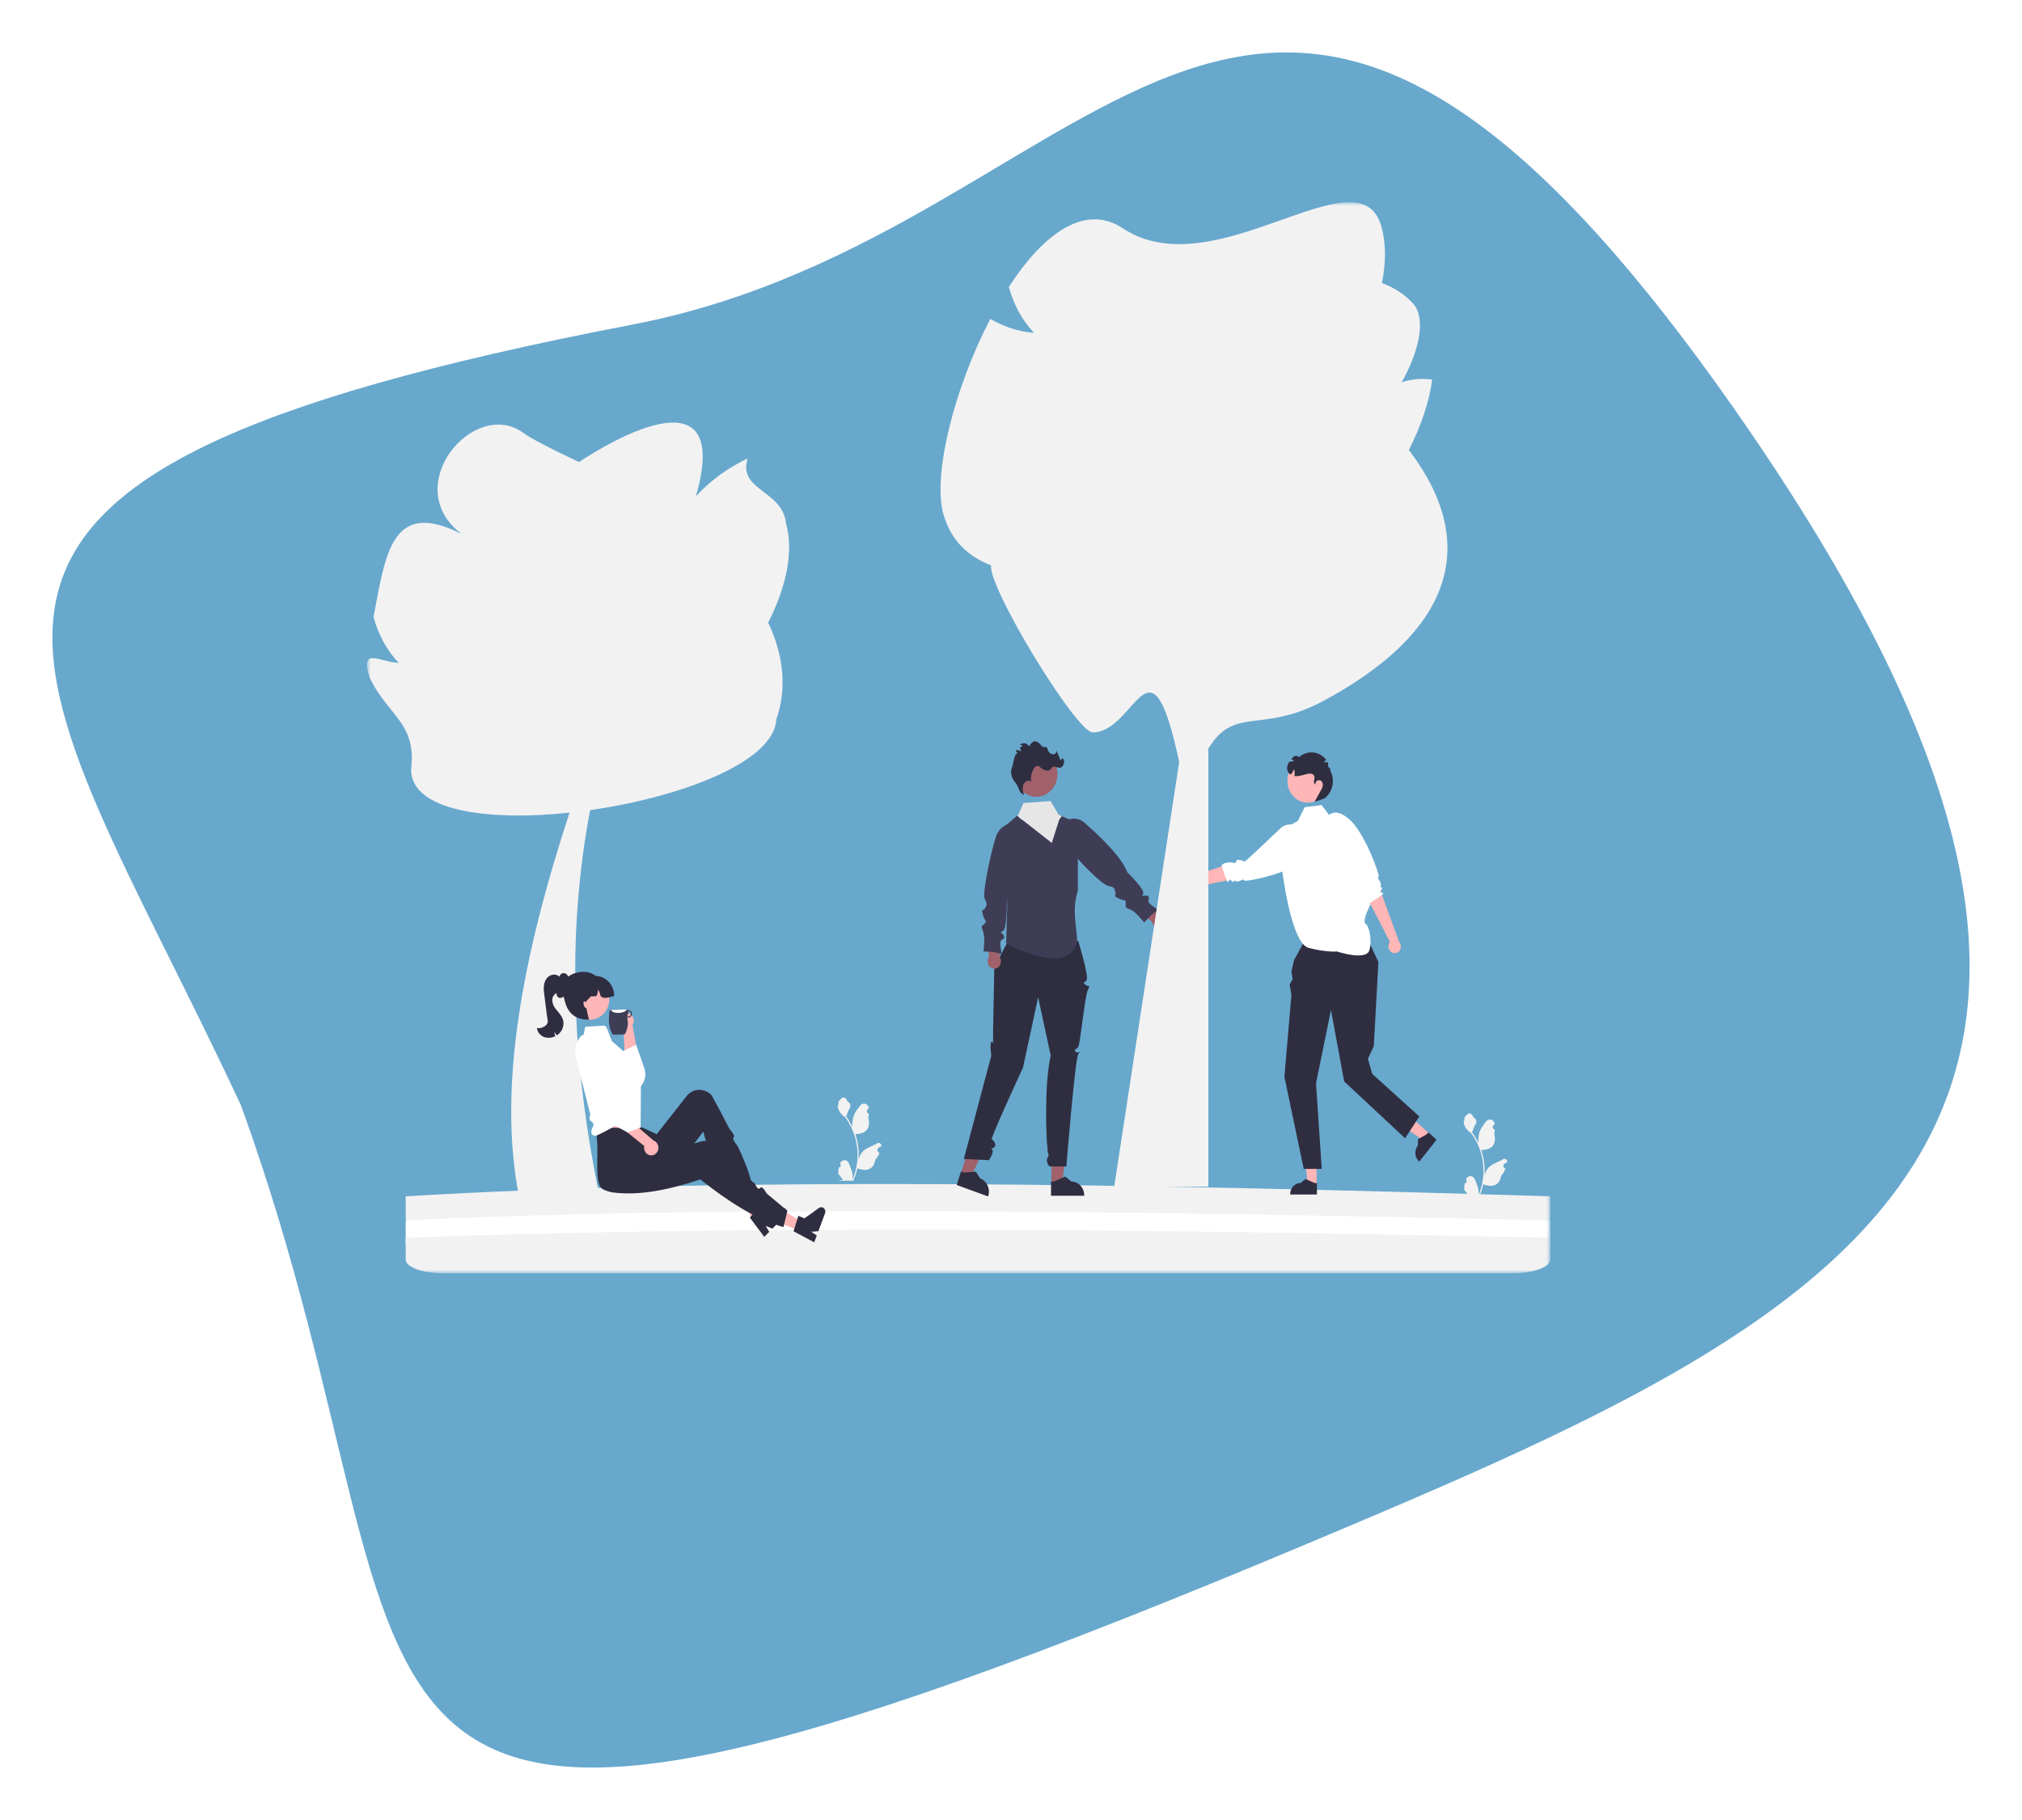 <svg width="270" height="243" viewBox="0 0 270 243" fill="none" xmlns="http://www.w3.org/2000/svg">
<g clip-path="url(#clip0_52_2)">
<g filter="url(#filter0_d_52_2)">
<path d="M233.022 50.667C299.076 146.439 245.343 170.382 174.498 200.139C31.013 260.409 61.948 223.66 32.172 141.57C3.424 80.002 -22.295 57.85 84.487 37.327C149.272 24.876 166.968 -45.105 233.022 50.667Z" fill="#68A8CD"/>
</g>
<mask id="mask0_52_2" style="mask-type:luminance" maskUnits="userSpaceOnUse" x="49" y="27" width="158" height="143">
<path d="M207 27H49V170H207V27Z" fill="white"/>
</mask>
<g mask="url(#mask0_52_2)">
<path d="M207 159.729V162.643C207 163.647 204.755 164.464 201.996 164.464H59.178C57.883 164.464 56.701 164.284 55.812 163.988C55.718 163.957 55.625 163.924 55.537 163.89C54.692 163.564 54.174 163.125 54.174 162.643V159.729C97.651 157.117 151.121 158.001 207 159.729Z" fill="#F2F2F2"/>
<path d="M207 162.939V165.853C207 166.856 204.755 167.673 201.996 167.673H59.178C57.883 167.673 56.701 167.493 55.812 167.197C55.718 167.167 55.625 167.134 55.537 167.099C54.692 166.774 54.174 166.335 54.174 165.853V162.939C94.193 160.991 148.652 161.618 207 162.939Z" fill="white"/>
<path d="M207 165.266V168.179C207 169.183 204.755 170 201.996 170H59.178C57.883 170 56.701 169.82 55.812 169.524C55.718 169.494 55.625 169.461 55.537 169.426C54.692 169.101 54.174 168.662 54.174 168.179V165.266C97.475 163.63 150.23 164.018 207 165.266Z" fill="#F2F2F2"/>
<path d="M195.603 157.973C195.819 157.988 195.938 157.701 195.775 157.534L195.758 157.465L195.765 157.448C195.983 156.892 196.722 156.896 196.938 157.453C197.13 157.947 197.374 158.443 197.435 158.966C197.462 159.197 197.449 159.432 197.402 159.658C197.851 158.607 198.088 157.46 198.088 156.305C198.088 156.015 198.073 155.725 198.043 155.436C198.018 155.2 197.983 154.964 197.939 154.731C197.698 153.472 197.177 152.272 196.425 151.27C196.064 151.059 195.763 150.729 195.581 150.333C195.515 150.19 195.464 150.036 195.44 149.88C195.481 149.885 195.595 149.215 195.564 149.174C195.621 149.081 195.724 149.035 195.786 148.944C196.098 148.492 196.526 148.571 196.75 149.185C197.229 149.443 197.233 149.871 196.94 150.283C196.753 150.546 196.727 150.9 196.564 151.181C196.58 151.204 196.598 151.226 196.615 151.249C196.924 151.674 197.191 152.129 197.417 152.608C197.353 152.076 197.447 151.435 197.607 151.021C197.79 150.55 198.132 150.154 198.433 149.747C198.795 149.257 199.536 149.471 199.6 150.091L199.602 150.109C199.557 150.136 199.513 150.165 199.471 150.195C199.226 150.368 199.311 150.773 199.6 150.821L199.607 150.822C199.591 150.994 199.563 151.165 199.522 151.333C199.909 152.932 199.075 153.514 197.884 153.54C197.857 153.555 197.832 153.569 197.805 153.583C197.926 153.947 198.022 154.319 198.094 154.697C198.158 155.031 198.202 155.369 198.227 155.708C198.258 156.136 198.256 156.566 198.222 156.993L198.224 156.978C198.31 156.507 198.548 156.068 198.895 155.764C199.411 155.31 200.14 155.143 200.697 154.778C200.965 154.603 201.309 154.829 201.262 155.162L201.26 155.178C201.177 155.214 201.096 155.256 201.018 155.303C200.973 155.33 200.929 155.358 200.886 155.389C200.642 155.562 200.727 155.967 201.016 156.014L201.022 156.015L201.036 156.018C200.894 156.379 200.695 156.714 200.447 157.004C200.206 158.399 199.168 158.532 198.058 158.125C197.937 158.691 197.759 159.244 197.531 159.77H195.65C195.643 159.748 195.637 159.725 195.631 159.702C195.805 159.714 195.98 159.703 196.152 159.669C196.012 159.486 195.873 159.301 195.733 159.118C195.73 159.114 195.727 159.111 195.724 159.107C195.653 159.013 195.582 158.92 195.511 158.827C195.507 158.539 195.539 158.252 195.603 157.973Z" fill="#F2F2F2"/>
<path d="M112.023 155.849C112.238 155.864 112.358 155.577 112.194 155.41L112.178 155.341L112.185 155.324C112.403 154.768 113.142 154.772 113.358 155.329C113.55 155.824 113.794 156.319 113.854 156.842C113.881 157.073 113.869 157.308 113.821 157.535C114.271 156.483 114.508 155.336 114.508 154.182C114.508 153.892 114.493 153.602 114.462 153.312C114.437 153.076 114.403 152.841 114.359 152.608C114.118 151.348 113.597 150.148 112.845 149.147C112.484 148.935 112.182 148.605 112 148.209C111.935 148.066 111.884 147.912 111.859 147.756C111.901 147.761 112.015 147.091 111.984 147.05C112.041 146.957 112.143 146.911 112.206 146.82C112.517 146.369 112.946 146.447 113.17 147.061C113.648 147.319 113.653 147.748 113.359 148.16C113.173 148.422 113.147 148.776 112.983 149.057C113 149.08 113.018 149.102 113.035 149.126C113.344 149.55 113.611 150.006 113.836 150.485C113.773 149.952 113.867 149.311 114.027 148.898C114.209 148.427 114.551 148.03 114.853 147.623C115.214 147.134 115.956 147.347 116.02 147.967L116.022 147.985C115.977 148.012 115.933 148.041 115.89 148.071C115.646 148.244 115.731 148.649 116.02 148.697L116.026 148.698C116.01 148.87 115.983 149.041 115.942 149.209C116.329 150.808 115.494 151.39 114.303 151.417C114.277 151.431 114.251 151.445 114.225 151.459C114.346 151.823 114.442 152.196 114.514 152.574C114.578 152.908 114.622 153.245 114.647 153.584C114.678 154.012 114.675 154.442 114.642 154.869L114.644 154.854C114.729 154.384 114.968 153.944 115.315 153.64C115.831 153.186 116.56 153.019 117.117 152.654C117.385 152.479 117.729 152.706 117.682 153.038L117.679 153.054C117.597 153.09 117.516 153.132 117.437 153.179C117.393 153.206 117.349 153.235 117.306 153.265C117.062 153.438 117.146 153.843 117.436 153.891L117.442 153.892L117.456 153.894C117.313 154.255 117.115 154.591 116.867 154.88C116.625 156.276 115.588 156.408 114.478 156.002C114.357 156.567 114.179 157.12 113.951 157.646H112.07C112.063 157.624 112.057 157.601 112.051 157.579C112.225 157.59 112.4 157.579 112.571 157.545C112.432 157.362 112.292 157.177 112.153 156.994C112.149 156.991 112.147 156.987 112.144 156.983C112.073 156.89 112.002 156.797 111.931 156.703C111.927 156.415 111.959 156.128 112.023 155.849Z" fill="#F2F2F2"/>
<path d="M175.808 158.19H174.646L174.093 153.395H175.808V158.19Z" fill="#FFB6B6"/>
<path d="M175.849 159.487H172.276V159.439C172.276 158.617 172.899 157.951 173.667 157.951L174.319 157.421L175.537 157.951H175.849V159.487Z" fill="#2F2E41"/>
<path d="M190.872 151.373L190.122 152.322L186.343 149.677L187.451 148.276L190.872 151.373Z" fill="#FFB6B6"/>
<path d="M191.824 152.177L189.517 155.096L189.482 155.065C188.896 154.534 188.822 153.595 189.318 152.968L189.362 152.092L190.526 151.44L190.728 151.185L191.824 152.177Z" fill="#2F2E41"/>
<path d="M181.481 122.917L175.252 123.691L172.797 128.191L172.444 129.698L172.604 130.734L172.21 131.456L172.444 132.838L171.506 143.762L174.087 156.068H176.493L175.73 144.641L177.725 134.847L179.486 144.39L187.626 151.976L189.523 149.067L183.241 143.386L182.654 141.376L183.445 139.678L184.062 128.443L181.481 122.917Z" fill="#2F2E41"/>
<path d="M178.515 127.035C178.515 127.035 182.443 128.344 182.857 126.863C183.27 125.383 182.754 123.552 182.363 123.358C181.971 123.163 182.435 121.887 182.87 121.034C183.304 120.181 183.237 119.712 182.988 119.61C182.738 119.507 178.85 109.175 178.85 109.175L177.528 108.878L176.468 107.486L174.218 107.777L173.298 109.599L171.756 110.473L171.193 116.017C171.193 116.017 171.47 118.393 172.034 120.892C172.209 121.67 172.412 122.459 172.644 123.193C173.188 124.921 173.889 126.339 174.749 126.561C177.148 127.18 178.515 127.035 178.515 127.035Z" fill="white"/>
<path d="M165.114 117.311L164.313 117.468L164.127 117.505L163.83 117.564L157.645 118.782C157.321 119.008 156.895 118.971 156.608 118.692C156.277 118.365 156.258 117.811 156.563 117.458C156.569 117.452 156.574 117.447 156.58 117.441C156.899 117.083 157.429 117.063 157.772 117.395C157.805 117.429 157.835 117.465 157.862 117.504L158.029 117.446L158.553 117.263L158.948 117.126L159.735 116.85L160.04 116.744L161.03 116.399L161.984 116.066L163.14 115.663L164.029 115.353L164.206 115.672L165.114 117.311Z" fill="#FFB6B6"/>
<path d="M166.576 117.578C166.402 117.599 166.288 117.604 166.249 117.594C165.917 117.509 166.284 117.277 165.55 117.612C164.955 117.883 164.905 117.396 164.819 117.604C164.677 117.947 164.476 117.598 164.313 117.468C164.24 117.41 164.176 117.397 164.127 117.505C164.11 117.541 164.095 117.593 164.083 117.663C164.044 117.872 163.948 117.789 163.83 117.564C163.636 117.191 163.381 116.431 163.236 115.968C163.194 115.838 163.161 115.73 163.14 115.663C163.125 115.613 163.117 115.585 163.117 115.585C163.117 115.585 163.163 115.442 163.389 115.318C163.547 115.23 163.794 115.153 164.175 115.139C164.409 115.13 164.593 115.183 164.735 115.203C164.818 115.215 164.887 115.215 164.942 115.188L164.944 115.187C165.006 115.157 165.053 115.094 165.088 114.972C165.152 114.754 165.419 114.78 165.684 114.851C165.932 114.92 166.18 115.028 166.254 115.005C166.36 114.971 169.161 112.323 170.95 110.624C171.767 109.848 173.014 109.909 173.761 110.762L174.522 111.63C174.522 111.63 175.01 111.976 175.099 112.623C175.135 112.896 175.101 113.223 174.928 113.603C174.775 113.935 174.515 114.308 174.102 114.718C172.347 116.459 167.853 117.43 166.576 117.578Z" fill="white"/>
<path d="M184.056 118.177L184.352 118.99L184.42 119.178L184.531 119.479L186.817 125.748C187.085 126.046 187.132 126.5 186.93 126.855C186.692 127.264 186.188 127.389 185.805 127.135C185.799 127.13 185.793 127.125 185.787 127.121C185.398 126.852 185.28 126.299 185.52 125.876C185.545 125.836 185.572 125.797 185.603 125.761L185.517 125.596L185.251 125.081L185.05 124.691L184.649 123.916L184.494 123.616L183.99 122.641L183.505 121.702L182.917 120.563L182.464 119.688L182.724 119.441L184.056 118.177Z" fill="#FFB6B6"/>
<path d="M184.025 116.591C184.077 116.769 184.103 116.888 184.102 116.932C184.086 117.297 183.804 116.955 184.25 117.662C184.611 118.237 184.173 118.381 184.38 118.432C184.723 118.517 184.44 118.793 184.352 118.99C184.312 119.077 184.312 119.147 184.42 119.178C184.457 119.189 184.507 119.195 184.574 119.195C184.773 119.196 184.715 119.312 184.531 119.479C184.225 119.754 183.576 120.164 183.179 120.404C183.067 120.474 182.974 120.528 182.917 120.563C182.874 120.588 182.849 120.602 182.849 120.602C182.849 120.602 182.71 120.58 182.553 120.366C182.443 120.217 182.325 119.972 182.24 119.574C182.188 119.33 182.201 119.127 182.193 118.974C182.189 118.885 182.176 118.812 182.14 118.759L182.139 118.758C182.1 118.698 182.033 118.66 181.915 118.646C181.702 118.621 181.676 118.335 181.691 118.043C181.708 117.769 181.759 117.488 181.724 117.415C181.65 117.261 179.094 114.517 179.094 114.517L177.066 109.364C177.066 109.364 177.291 108.786 177.869 108.571C178.112 108.481 178.419 108.455 178.8 108.566C179.134 108.663 179.526 108.866 179.98 109.223C181.909 110.738 183.648 115.277 184.025 116.591Z" fill="white"/>
<path d="M174.617 107.171C176.111 107.171 177.322 105.874 177.322 104.275C177.322 102.676 176.111 101.38 174.617 101.38C173.122 101.38 171.911 102.676 171.911 104.275C171.911 105.874 173.122 107.171 174.617 107.171Z" fill="#FFB6B6"/>
<path d="M176.911 106.561C176.911 106.561 176.014 106.955 175.568 107.01C175.792 106.64 176.104 105.981 176.327 105.612C176.444 105.418 176.563 105.22 176.617 104.997C176.669 104.772 176.646 104.515 176.503 104.344C176.366 104.177 176.126 104.119 175.936 104.207C175.745 104.295 175.619 104.52 175.636 104.74C175.468 104.672 175.431 104.43 175.462 104.24C175.493 104.05 175.565 103.855 175.515 103.669C175.466 103.489 175.305 103.361 175.134 103.315C174.965 103.268 174.785 103.289 174.611 103.324C174.114 103.422 173.632 103.624 173.126 103.63C173.026 103.632 172.924 103.623 172.823 103.604C172.908 103.308 172.903 102.982 172.795 102.695C172.692 102.964 172.54 103.212 172.352 103.423C172.143 103.296 171.979 103.11 171.906 102.865C171.825 102.594 171.872 102.294 171.982 102.036C172.033 101.917 172.097 101.806 172.169 101.7C172.241 101.705 172.316 101.702 172.387 101.691C172.546 101.67 172.699 101.619 172.838 101.534C172.694 101.493 172.554 101.437 172.421 101.363C172.427 101.355 172.433 101.348 172.439 101.34C172.572 101.178 172.717 101.013 172.907 100.942C173.097 100.87 173.344 100.924 173.437 101.117C173.958 100.638 174.664 100.397 175.348 100.464C176.021 100.531 176.665 100.893 177.097 101.451C176.962 101.542 176.843 101.658 176.75 101.797C176.927 101.762 177.108 101.753 177.287 101.768C177.365 101.948 177.392 102.141 177.308 102.312C177.475 102.478 177.809 102.772 177.596 102.826C177.934 103.42 178.055 104.152 177.93 104.835C177.805 105.519 177.433 106.147 176.911 106.561Z" fill="#2F2E41"/>
<path d="M140.397 158.047H141.838L142.524 152.1L140.397 152.101V158.047Z" fill="#A0616A"/>
<path d="M140.347 159.655H144.777V159.595C144.777 158.576 144.005 157.75 143.053 157.75L142.243 157.093L140.733 157.75H140.347V159.655Z" fill="#2F2E41"/>
<path d="M128.281 156.711L129.645 157.209L132.088 151.817L130.075 151.083L128.281 156.711Z" fill="#A0616A"/>
<path d="M127.748 158.216L131.941 159.746L131.96 159.689C132.267 158.725 131.785 157.676 130.884 157.347L130.316 156.446L128.689 156.546L128.323 156.413L127.748 158.216Z" fill="#2F2E41"/>
<path d="M143.985 125.646C143.985 125.646 145.371 130.202 145.115 130.801C144.859 131.401 144.423 130.934 144.859 131.401C145.296 131.868 145.677 131.371 145.268 132.165C144.859 132.958 144.24 139.488 143.968 139.804C143.695 140.121 143.321 140.129 143.653 140.436C143.986 140.743 144.423 140.121 143.986 140.743C143.55 141.366 142.391 155.734 142.391 155.734H140.128C140.128 155.734 139.565 155.039 139.884 154.587C140.203 154.134 139.856 153.96 139.884 153.658C139.912 153.356 139.806 152.705 139.786 152.407C139.766 152.11 139.384 145.03 140.303 140.94L138.627 133.153L136.598 142.565C136.598 142.565 133.341 149.516 132.408 152.054C132.408 152.054 133.16 152.725 132.826 153.113C132.493 153.502 132.202 153.19 132.493 153.502C132.784 153.813 132.056 154.903 132.056 154.903L128.7 154.748L132.372 140.94C132.372 140.94 132.136 139.402 132.372 139.138C132.608 138.875 132.608 139.809 132.608 138.875V137.629C132.608 137.629 132.745 129.968 132.763 129.516C132.781 129.065 134.528 125.795 134.528 125.795L143.985 125.646Z" fill="#2F2E41"/>
<path d="M143.929 109.911V118.894C143.929 118.894 143.506 120.135 143.515 121.591C143.524 123.118 143.838 124.878 143.837 125.648C143.837 125.781 143.828 125.883 143.806 125.951C142.416 130.26 135.064 126.344 134.395 125.977C134.364 125.96 134.347 125.951 134.347 125.951L134.492 121.124L134.467 119.736L134.295 110.215L134.449 110.083L135.798 108.932L135.93 108.819L136.335 109.452L139.947 109.186L141.326 108.778L141.756 108.965L143.695 109.809L143.929 109.911Z" fill="#3F3D56"/>
<path d="M154.792 121.963L152.745 120.134L151.606 121.239L153.833 123.091C153.849 123.181 153.878 123.271 153.92 123.357C154.149 123.824 154.688 124.004 155.124 123.76C155.561 123.515 155.73 122.938 155.501 122.471C155.355 122.173 155.083 121.992 154.792 121.963Z" fill="#A0616A"/>
<path d="M142.104 109.728C141.629 110.438 141.939 111.587 142.217 112.408C142.575 113.462 146.914 118.055 148.022 118.3C148.882 118.489 148.698 118.47 148.924 119.061C149.151 119.652 148.475 119.482 149.306 119.92C150.137 120.359 150.284 120.014 150.323 120.482C150.363 120.95 150.113 121.116 150.705 121.341C151.297 121.567 151.4 121.745 151.587 121.869C151.774 121.992 152.799 123.166 152.799 123.166C152.799 123.166 153.877 121.835 154.731 121.517C154.731 121.517 153.34 120.708 153.352 120.33C153.364 119.951 153.563 119.696 153.158 119.594C152.752 119.492 152.386 119.857 152.649 119.313C152.911 118.769 150.559 116.497 150.559 116.497C149.689 114.395 147.393 112.141 144.831 109.858C144.052 109.165 142.937 109.111 142.104 109.728Z" fill="#3F3D56"/>
<path d="M133.481 127.799L133.366 124.949L131.835 124.792L132.057 127.8C132.005 127.874 131.962 127.957 131.931 128.048C131.763 128.543 132.001 129.091 132.464 129.272C132.928 129.452 133.44 129.197 133.608 128.701C133.716 128.385 133.657 128.049 133.481 127.799Z" fill="#A0616A"/>
<path d="M135.081 109.937L135.038 109.943C134.228 110.045 133.517 110.568 133.139 111.341C132.651 112.334 131.109 119.06 131.487 119.983C131.839 120.843 131.824 120.632 131.568 121.209C131.313 121.786 130.975 121.137 131.232 122.089C131.489 123.042 131.826 122.926 131.529 123.272C131.233 123.619 130.95 123.532 131.193 124.153C131.436 124.773 131.382 124.975 131.423 125.206C131.463 125.437 131.343 127.038 131.343 127.038C131.343 127.038 132.988 126.994 133.784 127.455C133.784 127.455 133.405 125.811 133.675 125.565C133.944 125.32 134.254 125.305 134.052 124.915C133.849 124.526 133.35 124.483 133.903 124.324C134.456 124.165 134.44 120.774 134.44 120.774L135.081 109.937Z" fill="#3F3D56"/>
<path d="M139.025 106.305C138.961 106.321 138.896 106.335 138.831 106.345C138.631 106.38 138.43 106.391 138.235 106.378C137.641 106.345 137.081 106.111 136.628 105.724C136.149 105.316 135.791 104.739 135.641 104.052C135.289 102.431 136.231 100.81 137.746 100.432C139.239 100.059 140.731 101.033 141.113 102.612C141.119 102.636 141.125 102.66 141.13 102.684C141.482 104.306 140.541 105.927 139.025 106.305Z" fill="#A0616A"/>
<path d="M136.425 105.949C136.033 105.621 135.995 104.996 135.66 104.601C135.101 103.942 134.839 103.233 135.132 102.452C135.391 101.761 135.336 100.912 135.893 100.467C135.619 100.361 135.555 100.14 135.797 100.136C135.96 100.133 136.568 100.467 136.275 100.052C135.983 99.636 136.536 99.8 136.5 99.63C136.463 99.46 136.228 99.366 136.125 99.501C136.455 99.086 137.177 99.175 137.412 99.658C137.741 99.13 138.091 98.766 138.596 99.102C139.091 99.431 139.084 99.838 139.617 99.74C139.867 99.694 139.891 100.2 140.062 100.401C140.233 100.602 140.483 100.758 140.733 100.707C140.982 100.657 141.173 100.324 141.033 100.097L141.622 101.533L141.859 101.222C142.235 101.485 142.112 102.17 141.733 102.429C141.353 102.688 140.629 102.09 140.424 102.518C140.099 103.192 139.338 102.852 138.815 102.375C138.182 101.797 137.417 103.554 137.722 104.383C137.405 104.051 136.819 104.327 136.655 104.768C136.491 105.21 136.611 105.707 136.733 106.164L136.425 105.949Z" fill="#2F2E41"/>
<path d="M141.791 108.965L141.693 109.099L141.429 109.458L140.451 112.549L135.833 108.932L135.965 108.819L136.668 107.22L140.28 106.954L141.361 108.778L141.791 108.965Z" fill="#E6E6E6"/>
<path d="M188.127 60.077C189.781 56.821 190.855 53.628 191.239 50.683C189.705 50.491 188.349 50.625 187.165 51.05C189.204 47.414 190.565 42.936 188.793 40.638C187.677 39.371 186.235 38.422 184.53 37.792C185.082 35.062 185.088 32.504 184.46 30.255C181.544 19.785 162.248 38.648 149.934 30.484C144.771 27.062 139.214 31.373 134.713 38.306C135.331 40.612 136.471 42.754 138.072 44.437C136.032 44.281 134.025 43.639 132.239 42.573C127.422 51.821 124.511 63.397 125.969 68.631C126.915 72.027 129.18 74.309 132.358 75.484C131.806 78.214 143.719 97.813 145.914 97.792C151.749 97.738 153.563 83.556 157.459 101.731L148.781 158.437H161.351V99.956C164.848 94.177 168.461 98.042 176.788 93.545C202.327 79.75 191.439 64.546 188.127 60.077Z" fill="#F2F2F2"/>
<path d="M83.241 137.18L83.444 141.38L85.31 141.926C85.31 141.926 84.512 137.008 84.462 136.86C84.576 136.681 84.639 136.462 84.625 136.229C84.593 135.673 84.146 135.25 83.626 135.284C83.107 135.319 82.712 135.797 82.744 136.353C82.764 136.715 82.962 137.02 83.241 137.18Z" fill="#FFB6B6"/>
<path d="M76.526 146.568L76.482 146.667C76.335 146.704 76.359 146.66 76.526 146.568Z" fill="white"/>
<path d="M84.529 145.674C83.517 145.379 82.476 145.298 81.488 145.343C80.441 145.388 79.455 145.574 78.635 145.792C78.483 145.232 78.339 144.64 78.236 144.081L79.352 143.304L80.58 142.844L83.151 141.881L83.118 140.388L83.389 140.253L84.913 139.501L84.948 139.484L86.045 142.665C86.466 143.951 85.764 145.343 84.529 145.674Z" fill="white"/>
<path d="M104.964 69.914C104.519 65.412 98.487 65.541 99.833 61.208C97.272 62.423 94.917 64.115 92.935 66.244C98.368 47.223 77.329 61.688 77.329 61.688C77.329 61.688 71.516 59.008 69.877 57.793C63.331 53.025 53.225 64.874 61.619 71.286C52.283 66.57 51.5 73.88 49.881 82.38C50.498 84.685 51.638 86.828 53.24 88.51C50.604 88.355 48.041 86.319 49.356 90.451C51.721 95.534 55.684 96.456 54.889 102.77C54.949 108.259 65.055 109.667 76.051 108.504C69.775 127.629 66.364 145.381 69.37 160.056H80.131C76.413 142.363 75.599 125.021 78.799 108.162C91.005 106.423 103.37 101.715 103.657 96.057C105.125 91.951 104.618 87.411 102.572 83.128C105.033 78.283 105.994 73.615 104.964 69.914Z" fill="#F2F2F2"/>
<path d="M79.022 147.994L79.396 149.716C79.396 149.716 79.4 151.304 79.663 151.597C79.924 151.888 85.663 151.303 85.663 151.303C85.663 151.303 85.055 148.744 85.063 146.808L79.022 147.994Z" fill="#FFB6B6"/>
<path d="M101.159 163.711L102.147 162.949L99.846 158.4L98.388 159.525L101.159 163.711Z" fill="#FFB6B6"/>
<path d="M104.968 161.512C104.951 161.486 104.933 161.463 104.913 161.439C104.856 161.375 104.785 161.326 104.71 161.297L104.706 161.295C104.62 161.26 104.527 161.25 104.434 161.264L104.027 161.333L102.448 161.595L102.115 161.651L101.515 160.976L101.283 161.241L100.485 162.156L100.282 162.388L100.125 162.567L102.055 165.144L102.717 164.471L102.242 163.683L103.138 164.044L103.643 163.53L103.98 163.19L104.893 162.262C104.984 162.17 105.037 162.055 105.056 161.932C105.078 161.788 105.05 161.637 104.968 161.512Z" fill="#2F2E41"/>
<path d="M100.569 159.424L98.781 160.28C96.93 158.185 95.067 155.494 93.9 151.092C91.233 154.786 88.884 156.878 85.695 158.712C84.618 159.336 80.722 159.56 80.116 158.392C80.088 158.337 80.062 158.281 80.037 158.225C79.48 156.911 79.973 153.492 79.657 151.755C80.809 149.493 83.618 151.32 85.54 150.43L87.69 151.429L91.678 146.356C92.48 145.335 93.916 145.224 94.886 146.106C94.937 146.153 94.986 146.202 95.033 146.253C95.837 147.712 96.606 149.146 97.306 150.534C97.533 150.982 98.245 151.584 97.963 151.863C97.681 152.141 98.4 152.78 98.604 153.229C99.858 155.991 100.382 157.403 100.569 159.424Z" fill="#2F2E41"/>
<path d="M78.188 137.09L80.555 136.94C80.759 136.927 80.949 137.055 81.027 137.257L81.696 138.992L84.476 141.451C84.476 141.451 85.577 142.95 85.579 144.885C85.582 146.821 85.54 150.43 85.54 150.43C85.54 150.43 84.363 148.882 83.372 149.525C83.203 149.635 83.144 149.859 82.967 149.972C82.879 150.028 82.675 149.973 82.587 150.03C81.22 150.898 79.851 151.556 79.662 151.597C78.955 151.75 78.733 151.166 79.211 150.352C79.367 150.086 79.084 149.813 79.084 149.813C78.724 149.603 78.59 149.304 78.84 148.855L76.917 141.295C76.686 140.387 76.827 139.408 77.336 138.641C77.488 138.412 77.646 138.243 77.794 138.215C78.125 138.139 77.949 137.346 78.188 137.09Z" fill="white"/>
<path d="M106.604 164.306L107.053 163.096L102.808 160.624L102.145 162.409L106.604 164.306Z" fill="#FFB6B6"/>
<path d="M105.147 161.661L104.615 163.834C101.007 162.83 97.289 160.471 93.52 157.472C89.359 158.849 85.413 159.674 81.825 159.209C80.61 159.056 79.695 157.839 79.828 156.511C79.834 156.449 79.842 156.387 79.853 156.325C80.103 154.908 82.192 153.664 82.868 152.05L87.308 153.181L87.638 154.094L88.638 153.812L89.483 153.573L90.449 153.3L93.618 152.404C94.82 152.064 96.053 152.857 96.371 154.176C96.388 154.245 96.401 154.316 96.413 154.387L100.801 158.041C100.801 158.041 101.193 159.021 101.494 158.618C101.795 158.215 102.358 159.338 102.358 159.338L105.147 161.661Z" fill="#2F2E41"/>
<path d="M109.866 161.224C109.701 161.153 109.511 161.175 109.363 161.281L107.409 162.675L106.6 162.331L106.47 162.756L106.062 164.075L105.963 164.398L108.726 165.87L109.063 164.962L108.322 164.459L109.277 164.386L110.17 161.979C110.281 161.682 110.144 161.342 109.866 161.224Z" fill="#2F2E41"/>
<path d="M75.622 132.14C75.56 132.435 75.493 132.743 75.311 132.975C75.129 133.207 74.794 133.332 74.555 133.17C74.263 132.971 74.286 132.515 74.344 132.149L74.529 130.992C74.564 130.771 74.601 130.546 74.696 130.346C74.791 130.147 74.957 129.973 75.162 129.932C75.38 129.888 75.608 130.003 75.753 130.182C75.898 130.361 75.971 130.595 76.007 130.829C76.101 131.449 75.946 132.109 75.588 132.607L75.622 132.14Z" fill="#2F2E41"/>
<path d="M74.752 130.479C74.358 129.965 73.536 130.042 73.099 130.514C72.661 130.986 72.553 131.714 72.63 132.374C72.708 133.033 73.032 135.74 73.135 136.26C73.263 136.91 72.308 137.384 71.697 137.262C71.746 137.717 72.033 138.124 72.409 138.344C72.784 138.564 73.236 138.61 73.656 138.523C73.826 138.487 73.993 138.43 74.151 138.352C74.08 138.155 74.036 137.947 74.023 137.736C74.104 137.923 74.218 138.092 74.356 138.236C74.579 138.091 74.776 137.903 74.927 137.675C75.223 137.228 75.328 136.632 75.162 136.114C74.971 135.508 74.465 135.09 74.106 134.578C73.748 134.067 73.564 133.268 74.004 132.835C74.339 132.506 74.319 132.579 74.769 132.655L74.752 130.479Z" fill="#2F2E41"/>
<path d="M80.672 132.64C80.672 134.231 79.466 135.521 77.98 135.521C76.493 135.521 75.081 133.677 75.081 132.086C75.081 130.495 76.493 129.76 77.98 129.76C79.466 129.76 80.672 131.049 80.672 132.64Z" fill="#2F2E41"/>
<path d="M78.791 136.148C80.21 136.148 81.36 134.917 81.36 133.4C81.36 131.882 80.21 130.652 78.791 130.652C77.373 130.652 76.223 131.882 76.223 133.4C76.223 134.917 77.373 136.148 78.791 136.148Z" fill="#FFB6B6"/>
<path d="M82.018 132.973C81.257 133.195 80.49 133.427 80.193 132.973C80.135 132.671 80.027 132.382 79.871 132.124C79.842 132.414 79.778 132.7 79.682 132.973C79.348 133.037 78.883 133.037 78.883 133.037C78.775 133.237 78.278 133.569 78.26 133.81C78.222 133.783 78.181 133.762 78.14 133.742C78.088 133.719 78.027 133.699 77.976 133.726C77.938 133.747 77.916 133.793 77.909 133.838C77.902 133.884 77.908 133.93 77.915 133.977C77.937 134.133 77.961 134.296 78.045 134.427C78.104 134.52 78.203 134.593 78.305 134.605C78.412 135.253 78.65 136.129 78.65 136.129C76.062 136.24 75.288 134.196 75.288 132.419L75.598 131.754H76.634V130.314H79.533C80.905 130.314 82.018 131.505 82.018 132.973Z" fill="#2F2E41"/>
<path d="M86.9 154.261C86.372 154.224 85.973 153.737 86.008 153.173C86.011 153.116 86.02 153.061 86.032 153.008L79.897 148.08L81.502 147.318L87.248 152.264C87.66 152.402 87.946 152.826 87.917 153.307C87.882 153.871 87.427 154.299 86.9 154.261Z" fill="#FFB6B6"/>
<path d="M85.619 150.53L85.348 150.629L83.804 151.193C83.804 151.193 83.771 151.176 83.711 151.146C83.096 150.822 79.627 148.98 79.42 148.335C79.319 148.019 78.959 146.974 78.635 145.792C78.483 145.232 78.339 144.64 78.236 144.081C78.068 143.184 78.006 142.368 78.181 141.896C78.692 140.51 79.861 140.867 79.861 140.867L80.58 142.844L81.489 145.343L82.223 147.363C83.189 147.639 84.371 148.937 85.619 150.53Z" fill="white"/>
<path d="M83.912 134.873C83.883 134.873 83.855 134.878 83.828 134.882C83.791 134.838 83.742 134.805 83.683 134.788C83.656 134.779 83.625 134.776 83.594 134.776L81.643 134.831C81.627 134.831 81.61 134.833 81.597 134.835C81.528 134.849 81.469 134.887 81.427 134.939C81.411 134.956 81.398 134.975 81.387 134.996C81.345 135.071 81.334 135.166 81.363 135.26C81.251 136.208 81.293 137.115 81.702 137.924C81.744 138.059 81.866 138.151 81.998 138.148L83.266 138.113C83.273 138.113 83.279 138.113 83.286 138.111C83.412 138.099 83.52 138.007 83.553 137.875C83.863 137.178 83.929 136.492 83.731 135.819C83.793 135.85 83.864 135.866 83.934 135.864C84.119 135.859 84.276 135.739 84.344 135.572C84.373 135.505 84.388 135.432 84.386 135.357C84.38 135.083 84.166 134.866 83.912 134.873ZM83.932 135.723C83.872 135.725 83.817 135.708 83.769 135.68L83.868 135.3L83.897 135.189C83.912 135.13 83.91 135.071 83.897 135.017C83.903 135.017 83.91 135.015 83.916 135.015C84.097 135.01 84.249 135.166 84.254 135.359C84.254 135.399 84.249 135.439 84.239 135.475C84.197 135.616 84.078 135.718 83.932 135.723Z" fill="#3F3D56"/>
<path d="M81.596 134.836C81.637 135.09 82.105 135.269 82.667 135.238C83.184 135.213 83.606 135.018 83.684 134.788C83.657 134.779 83.626 134.775 83.595 134.776L81.644 134.829C81.627 134.831 81.61 134.832 81.596 134.836Z" fill="white"/>
</g>
</g>
<defs>
<filter id="filter0_d_52_2" x="0" y="0" width="270" height="243" filterUnits="userSpaceOnUse" color-interpolation-filters="sRGB">
<feFlood flood-opacity="0" result="BackgroundImageFix"/>
<feColorMatrix in="SourceAlpha" type="matrix" values="0 0 0 0 0 0 0 0 0 0 0 0 0 0 0 0 0 0 127 0" result="hardAlpha"/>
<feOffset dy="6"/>
<feGaussianBlur stdDeviation="3.5"/>
<feComposite in2="hardAlpha" operator="out"/>
<feColorMatrix type="matrix" values="0 0 0 0 0 0 0 0 0 0 0 0 0 0 0 0 0 0 0.25 0"/>
<feBlend mode="normal" in2="BackgroundImageFix" result="effect1_dropShadow_52_2"/>
<feBlend mode="normal" in="SourceGraphic" in2="effect1_dropShadow_52_2" result="shape"/>
</filter>
<clipPath id="clip0_52_2">
<rect width="270" height="243" fill="white"/>
</clipPath>
</defs>
</svg>
